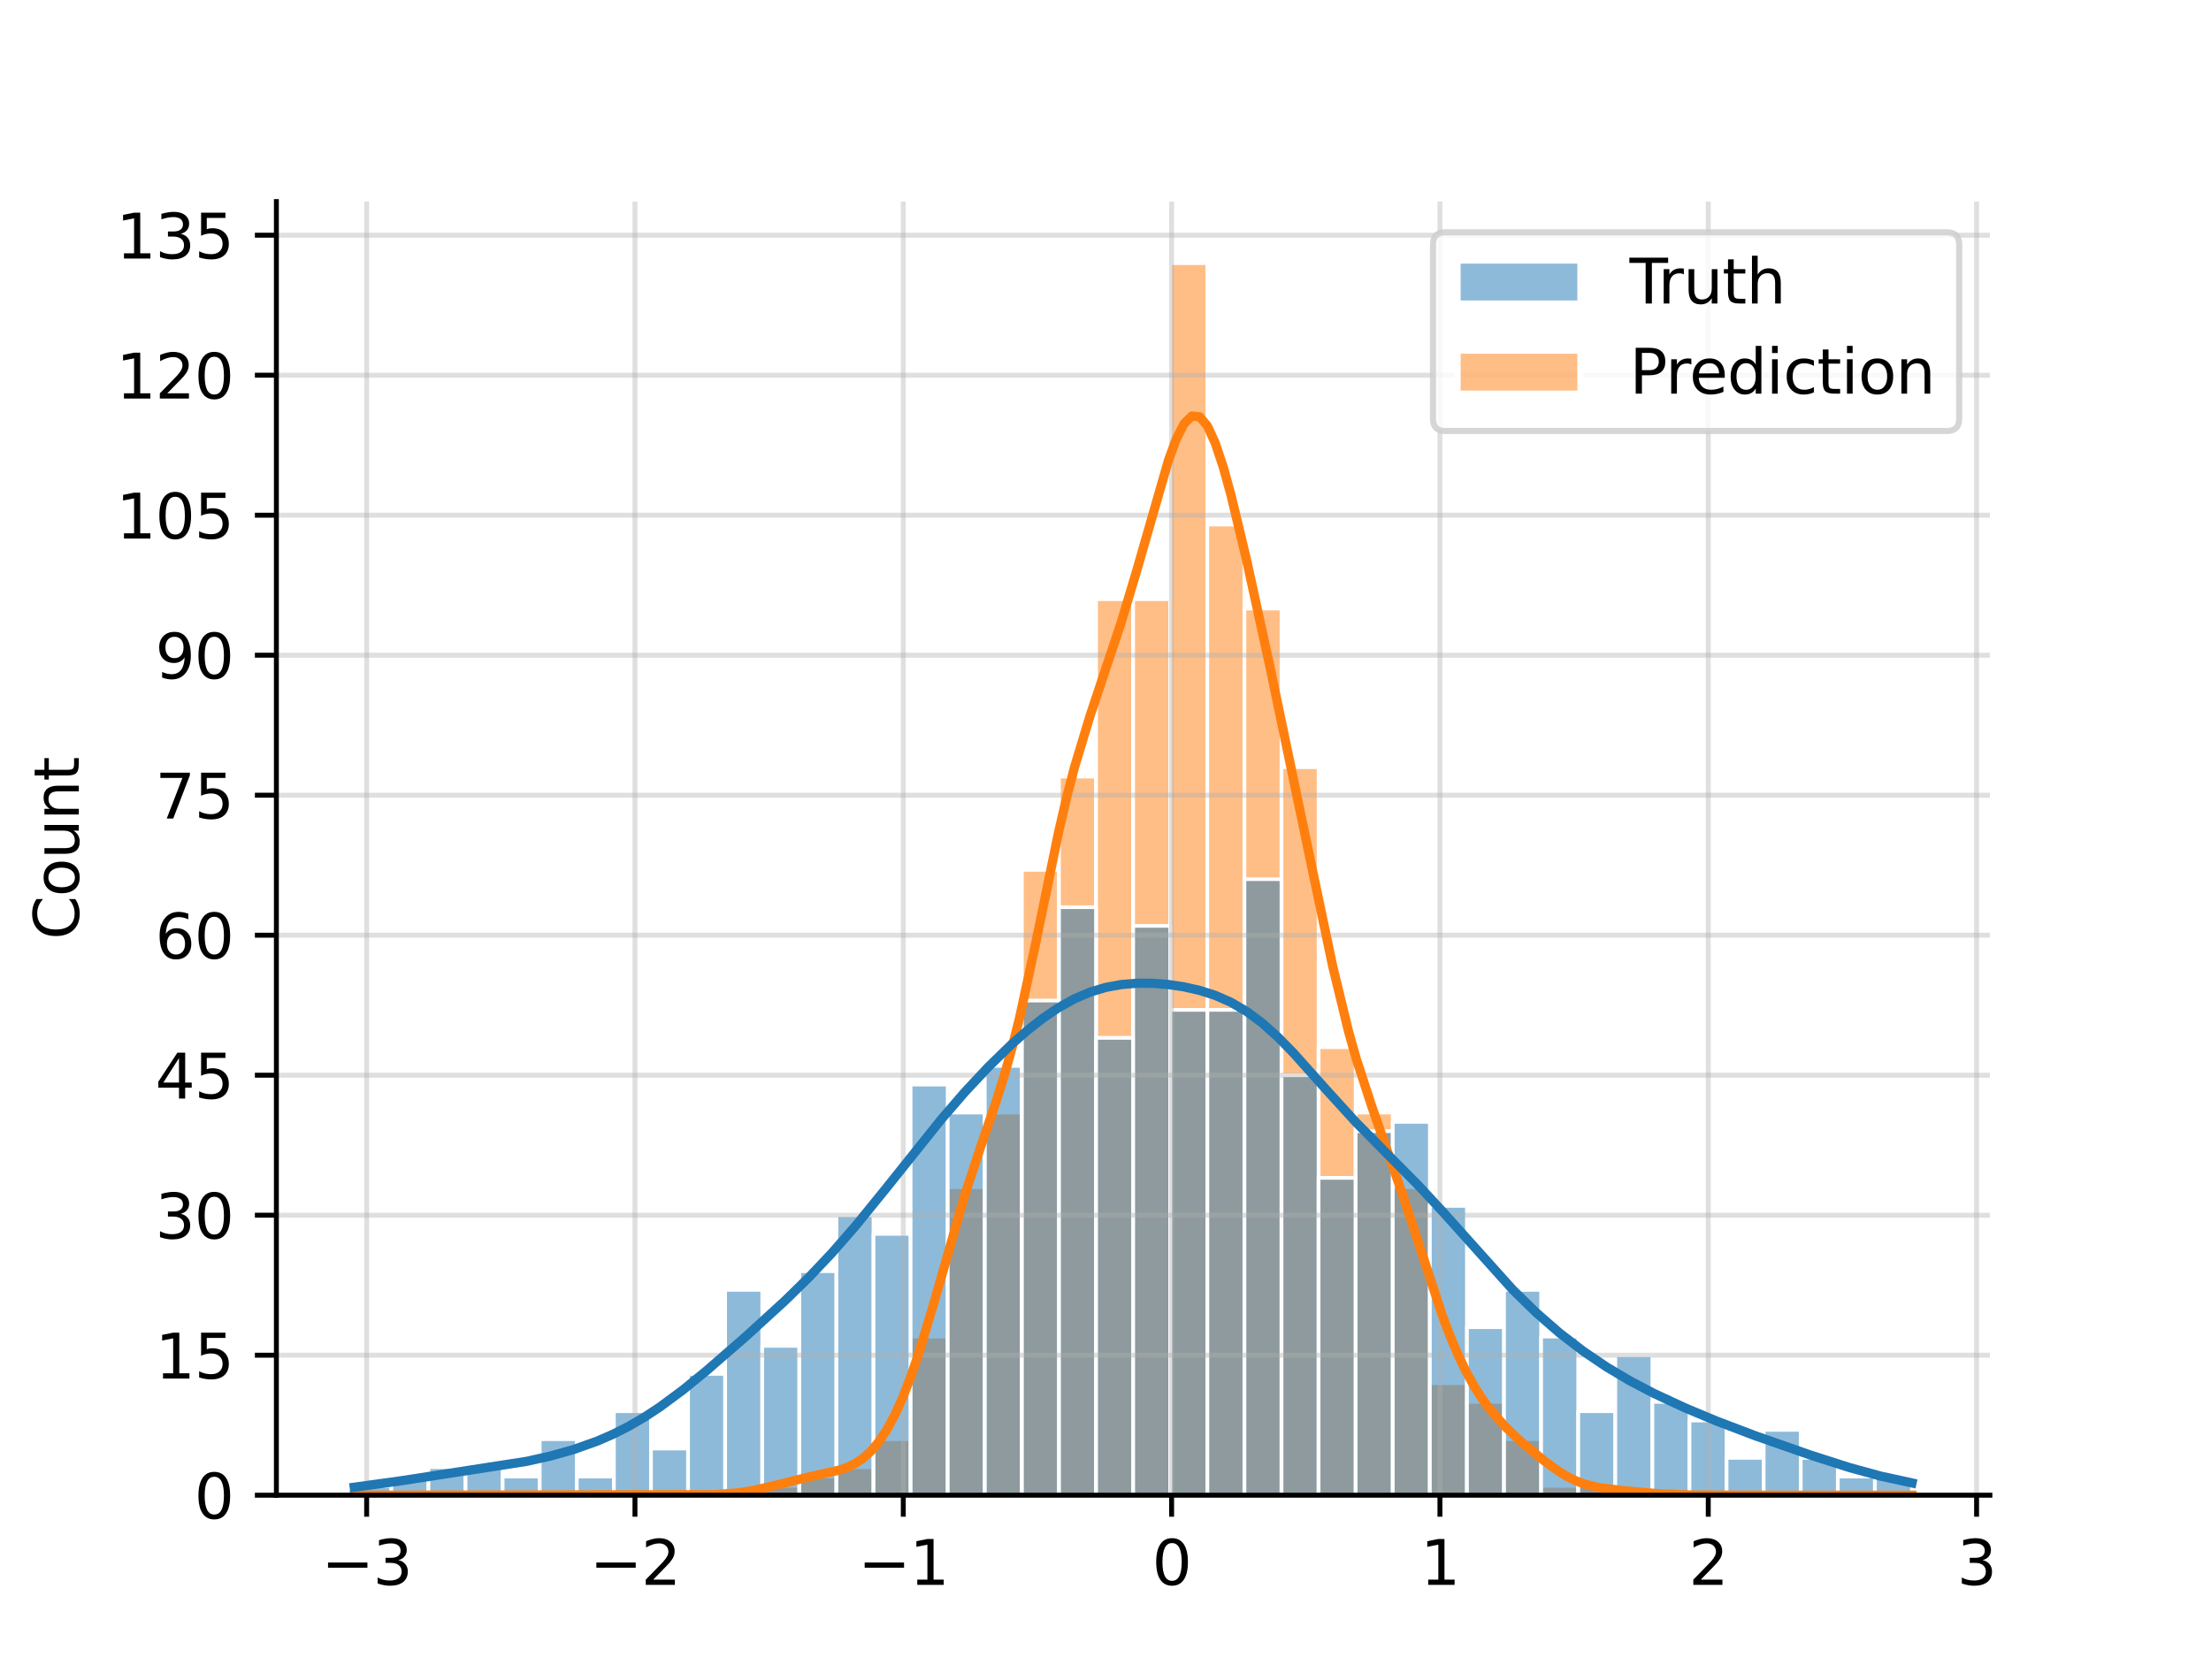 <?xml version="1.0" encoding="utf-8" standalone="no"?>
<!DOCTYPE svg PUBLIC "-//W3C//DTD SVG 1.1//EN"
  "http://www.w3.org/Graphics/SVG/1.1/DTD/svg11.dtd">
<svg height="273.6pt" version="1.1" viewBox="0 0 360 273.6" width="360pt" xmlns="http://www.w3.org/2000/svg" xmlns:xlink="http://www.w3.org/1999/xlink">
 <defs>
  <style type="text/css">*{stroke-linecap:butt;stroke-linejoin:round;}</style>
 </defs>
 <g id="figure_1">
  <g id="patch_1">
   <path d="M 0 273.6 
L 360 273.6 
L 360 0 
L 0 0 
z
" style="fill:#ffffff;"/>
  </g>
  <g id="axes_1">
   <g id="patch_2">
    <path d="M 45 243.504 
L 324 243.504 
L 324 32.832 
L 45 32.832 
z
" style="fill:#ffffff;"/>
   </g>
   <g id="patch_3">
    <path clip-path="url(#pd567240b43)" d="M 57.682 243.504 
L 63.721 243.504 
L 63.721 243.504 
L 57.682 243.504 
z
" style="fill:#ff7f0e;fill-opacity:0.5;stroke:#ffffff;stroke-linejoin:miter;stroke-width:0.604;"/>
   </g>
   <g id="patch_4">
    <path clip-path="url(#pd567240b43)" d="M 63.721 243.504 
L 69.76 243.504 
L 69.76 243.504 
L 63.721 243.504 
z
" style="fill:#ff7f0e;fill-opacity:0.5;stroke:#ffffff;stroke-linejoin:miter;stroke-width:0.604;"/>
   </g>
   <g id="patch_5">
    <path clip-path="url(#pd567240b43)" d="M 69.76 243.504 
L 75.799 243.504 
L 75.799 243.504 
L 69.76 243.504 
z
" style="fill:#ff7f0e;fill-opacity:0.5;stroke:#ffffff;stroke-linejoin:miter;stroke-width:0.604;"/>
   </g>
   <g id="patch_6">
    <path clip-path="url(#pd567240b43)" d="M 75.799 243.504 
L 81.838 243.504 
L 81.838 243.504 
L 75.799 243.504 
z
" style="fill:#ff7f0e;fill-opacity:0.5;stroke:#ffffff;stroke-linejoin:miter;stroke-width:0.604;"/>
   </g>
   <g id="patch_7">
    <path clip-path="url(#pd567240b43)" d="M 81.838 243.504 
L 87.877 243.504 
L 87.877 243.504 
L 81.838 243.504 
z
" style="fill:#ff7f0e;fill-opacity:0.5;stroke:#ffffff;stroke-linejoin:miter;stroke-width:0.604;"/>
   </g>
   <g id="patch_8">
    <path clip-path="url(#pd567240b43)" d="M 87.877 243.504 
L 93.916 243.504 
L 93.916 243.504 
L 87.877 243.504 
z
" style="fill:#ff7f0e;fill-opacity:0.5;stroke:#ffffff;stroke-linejoin:miter;stroke-width:0.604;"/>
   </g>
   <g id="patch_9">
    <path clip-path="url(#pd567240b43)" d="M 93.916 243.504 
L 99.955 243.504 
L 99.955 243.504 
L 93.916 243.504 
z
" style="fill:#ff7f0e;fill-opacity:0.5;stroke:#ffffff;stroke-linejoin:miter;stroke-width:0.604;"/>
   </g>
   <g id="patch_10">
    <path clip-path="url(#pd567240b43)" d="M 99.955 243.504 
L 105.994 243.504 
L 105.994 243.504 
L 99.955 243.504 
z
" style="fill:#ff7f0e;fill-opacity:0.5;stroke:#ffffff;stroke-linejoin:miter;stroke-width:0.604;"/>
   </g>
   <g id="patch_11">
    <path clip-path="url(#pd567240b43)" d="M 105.994 243.504 
L 112.032 243.504 
L 112.032 243.504 
L 105.994 243.504 
z
" style="fill:#ff7f0e;fill-opacity:0.5;stroke:#ffffff;stroke-linejoin:miter;stroke-width:0.604;"/>
   </g>
   <g id="patch_12">
    <path clip-path="url(#pd567240b43)" d="M 112.032 243.504 
L 118.071 243.504 
L 118.071 243.504 
L 112.032 243.504 
z
" style="fill:#ff7f0e;fill-opacity:0.5;stroke:#ffffff;stroke-linejoin:miter;stroke-width:0.604;"/>
   </g>
   <g id="patch_13">
    <path clip-path="url(#pd567240b43)" d="M 118.071 243.504 
L 124.11 243.504 
L 124.11 243.504 
L 118.071 243.504 
z
" style="fill:#ff7f0e;fill-opacity:0.5;stroke:#ffffff;stroke-linejoin:miter;stroke-width:0.604;"/>
   </g>
   <g id="patch_14">
    <path clip-path="url(#pd567240b43)" d="M 124.11 243.504 
L 130.149 243.504 
L 130.149 241.984 
L 124.11 241.984 
z
" style="fill:#ff7f0e;fill-opacity:0.5;stroke:#ffffff;stroke-linejoin:miter;stroke-width:0.604;"/>
   </g>
   <g id="patch_15">
    <path clip-path="url(#pd567240b43)" d="M 130.149 243.504 
L 136.188 243.504 
L 136.188 240.464 
L 130.149 240.464 
z
" style="fill:#ff7f0e;fill-opacity:0.5;stroke:#ffffff;stroke-linejoin:miter;stroke-width:0.604;"/>
   </g>
   <g id="patch_16">
    <path clip-path="url(#pd567240b43)" d="M 136.188 243.504 
L 142.227 243.504 
L 142.227 238.944 
L 136.188 238.944 
z
" style="fill:#ff7f0e;fill-opacity:0.5;stroke:#ffffff;stroke-linejoin:miter;stroke-width:0.604;"/>
   </g>
   <g id="patch_17">
    <path clip-path="url(#pd567240b43)" d="M 142.227 243.504 
L 148.266 243.504 
L 148.266 234.384 
L 142.227 234.384 
z
" style="fill:#ff7f0e;fill-opacity:0.5;stroke:#ffffff;stroke-linejoin:miter;stroke-width:0.604;"/>
   </g>
   <g id="patch_18">
    <path clip-path="url(#pd567240b43)" d="M 148.266 243.504 
L 154.305 243.504 
L 154.305 217.664 
L 148.266 217.664 
z
" style="fill:#ff7f0e;fill-opacity:0.5;stroke:#ffffff;stroke-linejoin:miter;stroke-width:0.604;"/>
   </g>
   <g id="patch_19">
    <path clip-path="url(#pd567240b43)" d="M 154.305 243.504 
L 160.344 243.504 
L 160.344 193.344 
L 154.305 193.344 
z
" style="fill:#ff7f0e;fill-opacity:0.5;stroke:#ffffff;stroke-linejoin:miter;stroke-width:0.604;"/>
   </g>
   <g id="patch_20">
    <path clip-path="url(#pd567240b43)" d="M 160.344 243.504 
L 166.383 243.504 
L 166.383 181.184 
L 160.344 181.184 
z
" style="fill:#ff7f0e;fill-opacity:0.5;stroke:#ffffff;stroke-linejoin:miter;stroke-width:0.604;"/>
   </g>
   <g id="patch_21">
    <path clip-path="url(#pd567240b43)" d="M 166.383 243.504 
L 172.422 243.504 
L 172.422 141.664 
L 166.383 141.664 
z
" style="fill:#ff7f0e;fill-opacity:0.5;stroke:#ffffff;stroke-linejoin:miter;stroke-width:0.604;"/>
   </g>
   <g id="patch_22">
    <path clip-path="url(#pd567240b43)" d="M 172.422 243.504 
L 178.461 243.504 
L 178.461 126.464 
L 172.422 126.464 
z
" style="fill:#ff7f0e;fill-opacity:0.5;stroke:#ffffff;stroke-linejoin:miter;stroke-width:0.604;"/>
   </g>
   <g id="patch_23">
    <path clip-path="url(#pd567240b43)" d="M 178.461 243.504 
L 184.5 243.504 
L 184.5 97.584 
L 178.461 97.584 
z
" style="fill:#ff7f0e;fill-opacity:0.5;stroke:#ffffff;stroke-linejoin:miter;stroke-width:0.604;"/>
   </g>
   <g id="patch_24">
    <path clip-path="url(#pd567240b43)" d="M 184.5 243.504 
L 190.539 243.504 
L 190.539 97.584 
L 184.5 97.584 
z
" style="fill:#ff7f0e;fill-opacity:0.5;stroke:#ffffff;stroke-linejoin:miter;stroke-width:0.604;"/>
   </g>
   <g id="patch_25">
    <path clip-path="url(#pd567240b43)" d="M 190.539 243.504 
L 196.578 243.504 
L 196.578 42.864 
L 190.539 42.864 
z
" style="fill:#ff7f0e;fill-opacity:0.5;stroke:#ffffff;stroke-linejoin:miter;stroke-width:0.604;"/>
   </g>
   <g id="patch_26">
    <path clip-path="url(#pd567240b43)" d="M 196.578 243.504 
L 202.617 243.504 
L 202.617 85.424 
L 196.578 85.424 
z
" style="fill:#ff7f0e;fill-opacity:0.5;stroke:#ffffff;stroke-linejoin:miter;stroke-width:0.604;"/>
   </g>
   <g id="patch_27">
    <path clip-path="url(#pd567240b43)" d="M 202.617 243.504 
L 208.656 243.504 
L 208.656 99.104 
L 202.617 99.104 
z
" style="fill:#ff7f0e;fill-opacity:0.5;stroke:#ffffff;stroke-linejoin:miter;stroke-width:0.604;"/>
   </g>
   <g id="patch_28">
    <path clip-path="url(#pd567240b43)" d="M 208.656 243.504 
L 214.695 243.504 
L 214.695 124.944 
L 208.656 124.944 
z
" style="fill:#ff7f0e;fill-opacity:0.5;stroke:#ffffff;stroke-linejoin:miter;stroke-width:0.604;"/>
   </g>
   <g id="patch_29">
    <path clip-path="url(#pd567240b43)" d="M 214.695 243.504 
L 220.734 243.504 
L 220.734 170.544 
L 214.695 170.544 
z
" style="fill:#ff7f0e;fill-opacity:0.5;stroke:#ffffff;stroke-linejoin:miter;stroke-width:0.604;"/>
   </g>
   <g id="patch_30">
    <path clip-path="url(#pd567240b43)" d="M 220.734 243.504 
L 226.773 243.504 
L 226.773 181.184 
L 220.734 181.184 
z
" style="fill:#ff7f0e;fill-opacity:0.5;stroke:#ffffff;stroke-linejoin:miter;stroke-width:0.604;"/>
   </g>
   <g id="patch_31">
    <path clip-path="url(#pd567240b43)" d="M 226.773 243.504 
L 232.812 243.504 
L 232.812 193.344 
L 226.773 193.344 
z
" style="fill:#ff7f0e;fill-opacity:0.5;stroke:#ffffff;stroke-linejoin:miter;stroke-width:0.604;"/>
   </g>
   <g id="patch_32">
    <path clip-path="url(#pd567240b43)" d="M 232.812 243.504 
L 238.851 243.504 
L 238.851 225.264 
L 232.812 225.264 
z
" style="fill:#ff7f0e;fill-opacity:0.5;stroke:#ffffff;stroke-linejoin:miter;stroke-width:0.604;"/>
   </g>
   <g id="patch_33">
    <path clip-path="url(#pd567240b43)" d="M 238.851 243.504 
L 244.89 243.504 
L 244.89 228.304 
L 238.851 228.304 
z
" style="fill:#ff7f0e;fill-opacity:0.5;stroke:#ffffff;stroke-linejoin:miter;stroke-width:0.604;"/>
   </g>
   <g id="patch_34">
    <path clip-path="url(#pd567240b43)" d="M 244.89 243.504 
L 250.929 243.504 
L 250.929 234.384 
L 244.89 234.384 
z
" style="fill:#ff7f0e;fill-opacity:0.5;stroke:#ffffff;stroke-linejoin:miter;stroke-width:0.604;"/>
   </g>
   <g id="patch_35">
    <path clip-path="url(#pd567240b43)" d="M 250.929 243.504 
L 256.968 243.504 
L 256.968 241.984 
L 250.929 241.984 
z
" style="fill:#ff7f0e;fill-opacity:0.5;stroke:#ffffff;stroke-linejoin:miter;stroke-width:0.604;"/>
   </g>
   <g id="patch_36">
    <path clip-path="url(#pd567240b43)" d="M 256.968 243.504 
L 263.006 243.504 
L 263.006 241.984 
L 256.968 241.984 
z
" style="fill:#ff7f0e;fill-opacity:0.5;stroke:#ffffff;stroke-linejoin:miter;stroke-width:0.604;"/>
   </g>
   <g id="patch_37">
    <path clip-path="url(#pd567240b43)" d="M 263.006 243.504 
L 269.045 243.504 
L 269.045 243.504 
L 263.006 243.504 
z
" style="fill:#ff7f0e;fill-opacity:0.5;stroke:#ffffff;stroke-linejoin:miter;stroke-width:0.604;"/>
   </g>
   <g id="patch_38">
    <path clip-path="url(#pd567240b43)" d="M 269.045 243.504 
L 275.084 243.504 
L 275.084 243.504 
L 269.045 243.504 
z
" style="fill:#ff7f0e;fill-opacity:0.5;stroke:#ffffff;stroke-linejoin:miter;stroke-width:0.604;"/>
   </g>
   <g id="patch_39">
    <path clip-path="url(#pd567240b43)" d="M 275.084 243.504 
L 281.123 243.504 
L 281.123 243.504 
L 275.084 243.504 
z
" style="fill:#ff7f0e;fill-opacity:0.5;stroke:#ffffff;stroke-linejoin:miter;stroke-width:0.604;"/>
   </g>
   <g id="patch_40">
    <path clip-path="url(#pd567240b43)" d="M 281.123 243.504 
L 287.162 243.504 
L 287.162 243.504 
L 281.123 243.504 
z
" style="fill:#ff7f0e;fill-opacity:0.5;stroke:#ffffff;stroke-linejoin:miter;stroke-width:0.604;"/>
   </g>
   <g id="patch_41">
    <path clip-path="url(#pd567240b43)" d="M 287.162 243.504 
L 293.201 243.504 
L 293.201 243.504 
L 287.162 243.504 
z
" style="fill:#ff7f0e;fill-opacity:0.5;stroke:#ffffff;stroke-linejoin:miter;stroke-width:0.604;"/>
   </g>
   <g id="patch_42">
    <path clip-path="url(#pd567240b43)" d="M 293.201 243.504 
L 299.24 243.504 
L 299.24 243.504 
L 293.201 243.504 
z
" style="fill:#ff7f0e;fill-opacity:0.5;stroke:#ffffff;stroke-linejoin:miter;stroke-width:0.604;"/>
   </g>
   <g id="patch_43">
    <path clip-path="url(#pd567240b43)" d="M 299.24 243.504 
L 305.279 243.504 
L 305.279 243.504 
L 299.24 243.504 
z
" style="fill:#ff7f0e;fill-opacity:0.5;stroke:#ffffff;stroke-linejoin:miter;stroke-width:0.604;"/>
   </g>
   <g id="patch_44">
    <path clip-path="url(#pd567240b43)" d="M 305.279 243.504 
L 311.318 243.504 
L 311.318 243.504 
L 305.279 243.504 
z
" style="fill:#ff7f0e;fill-opacity:0.5;stroke:#ffffff;stroke-linejoin:miter;stroke-width:0.604;"/>
   </g>
   <g id="patch_45">
    <path clip-path="url(#pd567240b43)" d="M 57.682 243.504 
L 63.721 243.504 
L 63.721 241.984 
L 57.682 241.984 
z
" style="fill:#1f77b4;fill-opacity:0.5;stroke:#ffffff;stroke-linejoin:miter;stroke-width:0.604;"/>
   </g>
   <g id="patch_46">
    <path clip-path="url(#pd567240b43)" d="M 63.721 243.504 
L 69.76 243.504 
L 69.76 240.464 
L 63.721 240.464 
z
" style="fill:#1f77b4;fill-opacity:0.5;stroke:#ffffff;stroke-linejoin:miter;stroke-width:0.604;"/>
   </g>
   <g id="patch_47">
    <path clip-path="url(#pd567240b43)" d="M 69.76 243.504 
L 75.799 243.504 
L 75.799 238.944 
L 69.76 238.944 
z
" style="fill:#1f77b4;fill-opacity:0.5;stroke:#ffffff;stroke-linejoin:miter;stroke-width:0.604;"/>
   </g>
   <g id="patch_48">
    <path clip-path="url(#pd567240b43)" d="M 75.799 243.504 
L 81.838 243.504 
L 81.838 238.944 
L 75.799 238.944 
z
" style="fill:#1f77b4;fill-opacity:0.5;stroke:#ffffff;stroke-linejoin:miter;stroke-width:0.604;"/>
   </g>
   <g id="patch_49">
    <path clip-path="url(#pd567240b43)" d="M 81.838 243.504 
L 87.877 243.504 
L 87.877 240.464 
L 81.838 240.464 
z
" style="fill:#1f77b4;fill-opacity:0.5;stroke:#ffffff;stroke-linejoin:miter;stroke-width:0.604;"/>
   </g>
   <g id="patch_50">
    <path clip-path="url(#pd567240b43)" d="M 87.877 243.504 
L 93.916 243.504 
L 93.916 234.384 
L 87.877 234.384 
z
" style="fill:#1f77b4;fill-opacity:0.5;stroke:#ffffff;stroke-linejoin:miter;stroke-width:0.604;"/>
   </g>
   <g id="patch_51">
    <path clip-path="url(#pd567240b43)" d="M 93.916 243.504 
L 99.955 243.504 
L 99.955 240.464 
L 93.916 240.464 
z
" style="fill:#1f77b4;fill-opacity:0.5;stroke:#ffffff;stroke-linejoin:miter;stroke-width:0.604;"/>
   </g>
   <g id="patch_52">
    <path clip-path="url(#pd567240b43)" d="M 99.955 243.504 
L 105.994 243.504 
L 105.994 229.824 
L 99.955 229.824 
z
" style="fill:#1f77b4;fill-opacity:0.5;stroke:#ffffff;stroke-linejoin:miter;stroke-width:0.604;"/>
   </g>
   <g id="patch_53">
    <path clip-path="url(#pd567240b43)" d="M 105.994 243.504 
L 112.032 243.504 
L 112.032 235.904 
L 105.994 235.904 
z
" style="fill:#1f77b4;fill-opacity:0.5;stroke:#ffffff;stroke-linejoin:miter;stroke-width:0.604;"/>
   </g>
   <g id="patch_54">
    <path clip-path="url(#pd567240b43)" d="M 112.032 243.504 
L 118.071 243.504 
L 118.071 223.744 
L 112.032 223.744 
z
" style="fill:#1f77b4;fill-opacity:0.5;stroke:#ffffff;stroke-linejoin:miter;stroke-width:0.604;"/>
   </g>
   <g id="patch_55">
    <path clip-path="url(#pd567240b43)" d="M 118.071 243.504 
L 124.11 243.504 
L 124.11 210.064 
L 118.071 210.064 
z
" style="fill:#1f77b4;fill-opacity:0.5;stroke:#ffffff;stroke-linejoin:miter;stroke-width:0.604;"/>
   </g>
   <g id="patch_56">
    <path clip-path="url(#pd567240b43)" d="M 124.11 243.504 
L 130.149 243.504 
L 130.149 219.184 
L 124.11 219.184 
z
" style="fill:#1f77b4;fill-opacity:0.5;stroke:#ffffff;stroke-linejoin:miter;stroke-width:0.604;"/>
   </g>
   <g id="patch_57">
    <path clip-path="url(#pd567240b43)" d="M 130.149 243.504 
L 136.188 243.504 
L 136.188 207.024 
L 130.149 207.024 
z
" style="fill:#1f77b4;fill-opacity:0.5;stroke:#ffffff;stroke-linejoin:miter;stroke-width:0.604;"/>
   </g>
   <g id="patch_58">
    <path clip-path="url(#pd567240b43)" d="M 136.188 243.504 
L 142.227 243.504 
L 142.227 197.904 
L 136.188 197.904 
z
" style="fill:#1f77b4;fill-opacity:0.5;stroke:#ffffff;stroke-linejoin:miter;stroke-width:0.604;"/>
   </g>
   <g id="patch_59">
    <path clip-path="url(#pd567240b43)" d="M 142.227 243.504 
L 148.266 243.504 
L 148.266 200.944 
L 142.227 200.944 
z
" style="fill:#1f77b4;fill-opacity:0.5;stroke:#ffffff;stroke-linejoin:miter;stroke-width:0.604;"/>
   </g>
   <g id="patch_60">
    <path clip-path="url(#pd567240b43)" d="M 148.266 243.504 
L 154.305 243.504 
L 154.305 176.624 
L 148.266 176.624 
z
" style="fill:#1f77b4;fill-opacity:0.5;stroke:#ffffff;stroke-linejoin:miter;stroke-width:0.604;"/>
   </g>
   <g id="patch_61">
    <path clip-path="url(#pd567240b43)" d="M 154.305 243.504 
L 160.344 243.504 
L 160.344 181.184 
L 154.305 181.184 
z
" style="fill:#1f77b4;fill-opacity:0.5;stroke:#ffffff;stroke-linejoin:miter;stroke-width:0.604;"/>
   </g>
   <g id="patch_62">
    <path clip-path="url(#pd567240b43)" d="M 160.344 243.504 
L 166.383 243.504 
L 166.383 173.584 
L 160.344 173.584 
z
" style="fill:#1f77b4;fill-opacity:0.5;stroke:#ffffff;stroke-linejoin:miter;stroke-width:0.604;"/>
   </g>
   <g id="patch_63">
    <path clip-path="url(#pd567240b43)" d="M 166.383 243.504 
L 172.422 243.504 
L 172.422 162.944 
L 166.383 162.944 
z
" style="fill:#1f77b4;fill-opacity:0.5;stroke:#ffffff;stroke-linejoin:miter;stroke-width:0.604;"/>
   </g>
   <g id="patch_64">
    <path clip-path="url(#pd567240b43)" d="M 172.422 243.504 
L 178.461 243.504 
L 178.461 147.744 
L 172.422 147.744 
z
" style="fill:#1f77b4;fill-opacity:0.5;stroke:#ffffff;stroke-linejoin:miter;stroke-width:0.604;"/>
   </g>
   <g id="patch_65">
    <path clip-path="url(#pd567240b43)" d="M 178.461 243.504 
L 184.5 243.504 
L 184.5 169.024 
L 178.461 169.024 
z
" style="fill:#1f77b4;fill-opacity:0.5;stroke:#ffffff;stroke-linejoin:miter;stroke-width:0.604;"/>
   </g>
   <g id="patch_66">
    <path clip-path="url(#pd567240b43)" d="M 184.5 243.504 
L 190.539 243.504 
L 190.539 150.784 
L 184.5 150.784 
z
" style="fill:#1f77b4;fill-opacity:0.5;stroke:#ffffff;stroke-linejoin:miter;stroke-width:0.604;"/>
   </g>
   <g id="patch_67">
    <path clip-path="url(#pd567240b43)" d="M 190.539 243.504 
L 196.578 243.504 
L 196.578 164.464 
L 190.539 164.464 
z
" style="fill:#1f77b4;fill-opacity:0.5;stroke:#ffffff;stroke-linejoin:miter;stroke-width:0.604;"/>
   </g>
   <g id="patch_68">
    <path clip-path="url(#pd567240b43)" d="M 196.578 243.504 
L 202.617 243.504 
L 202.617 164.464 
L 196.578 164.464 
z
" style="fill:#1f77b4;fill-opacity:0.5;stroke:#ffffff;stroke-linejoin:miter;stroke-width:0.604;"/>
   </g>
   <g id="patch_69">
    <path clip-path="url(#pd567240b43)" d="M 202.617 243.504 
L 208.656 243.504 
L 208.656 143.184 
L 202.617 143.184 
z
" style="fill:#1f77b4;fill-opacity:0.5;stroke:#ffffff;stroke-linejoin:miter;stroke-width:0.604;"/>
   </g>
   <g id="patch_70">
    <path clip-path="url(#pd567240b43)" d="M 208.656 243.504 
L 214.695 243.504 
L 214.695 175.104 
L 208.656 175.104 
z
" style="fill:#1f77b4;fill-opacity:0.5;stroke:#ffffff;stroke-linejoin:miter;stroke-width:0.604;"/>
   </g>
   <g id="patch_71">
    <path clip-path="url(#pd567240b43)" d="M 214.695 243.504 
L 220.734 243.504 
L 220.734 191.824 
L 214.695 191.824 
z
" style="fill:#1f77b4;fill-opacity:0.5;stroke:#ffffff;stroke-linejoin:miter;stroke-width:0.604;"/>
   </g>
   <g id="patch_72">
    <path clip-path="url(#pd567240b43)" d="M 220.734 243.504 
L 226.773 243.504 
L 226.773 184.224 
L 220.734 184.224 
z
" style="fill:#1f77b4;fill-opacity:0.5;stroke:#ffffff;stroke-linejoin:miter;stroke-width:0.604;"/>
   </g>
   <g id="patch_73">
    <path clip-path="url(#pd567240b43)" d="M 226.773 243.504 
L 232.812 243.504 
L 232.812 182.704 
L 226.773 182.704 
z
" style="fill:#1f77b4;fill-opacity:0.5;stroke:#ffffff;stroke-linejoin:miter;stroke-width:0.604;"/>
   </g>
   <g id="patch_74">
    <path clip-path="url(#pd567240b43)" d="M 232.812 243.504 
L 238.851 243.504 
L 238.851 196.384 
L 232.812 196.384 
z
" style="fill:#1f77b4;fill-opacity:0.5;stroke:#ffffff;stroke-linejoin:miter;stroke-width:0.604;"/>
   </g>
   <g id="patch_75">
    <path clip-path="url(#pd567240b43)" d="M 238.851 243.504 
L 244.89 243.504 
L 244.89 216.144 
L 238.851 216.144 
z
" style="fill:#1f77b4;fill-opacity:0.5;stroke:#ffffff;stroke-linejoin:miter;stroke-width:0.604;"/>
   </g>
   <g id="patch_76">
    <path clip-path="url(#pd567240b43)" d="M 244.89 243.504 
L 250.929 243.504 
L 250.929 210.064 
L 244.89 210.064 
z
" style="fill:#1f77b4;fill-opacity:0.5;stroke:#ffffff;stroke-linejoin:miter;stroke-width:0.604;"/>
   </g>
   <g id="patch_77">
    <path clip-path="url(#pd567240b43)" d="M 250.929 243.504 
L 256.968 243.504 
L 256.968 217.664 
L 250.929 217.664 
z
" style="fill:#1f77b4;fill-opacity:0.5;stroke:#ffffff;stroke-linejoin:miter;stroke-width:0.604;"/>
   </g>
   <g id="patch_78">
    <path clip-path="url(#pd567240b43)" d="M 256.968 243.504 
L 263.006 243.504 
L 263.006 229.824 
L 256.968 229.824 
z
" style="fill:#1f77b4;fill-opacity:0.5;stroke:#ffffff;stroke-linejoin:miter;stroke-width:0.604;"/>
   </g>
   <g id="patch_79">
    <path clip-path="url(#pd567240b43)" d="M 263.006 243.504 
L 269.045 243.504 
L 269.045 220.704 
L 263.006 220.704 
z
" style="fill:#1f77b4;fill-opacity:0.5;stroke:#ffffff;stroke-linejoin:miter;stroke-width:0.604;"/>
   </g>
   <g id="patch_80">
    <path clip-path="url(#pd567240b43)" d="M 269.045 243.504 
L 275.084 243.504 
L 275.084 228.304 
L 269.045 228.304 
z
" style="fill:#1f77b4;fill-opacity:0.5;stroke:#ffffff;stroke-linejoin:miter;stroke-width:0.604;"/>
   </g>
   <g id="patch_81">
    <path clip-path="url(#pd567240b43)" d="M 275.084 243.504 
L 281.123 243.504 
L 281.123 231.344 
L 275.084 231.344 
z
" style="fill:#1f77b4;fill-opacity:0.5;stroke:#ffffff;stroke-linejoin:miter;stroke-width:0.604;"/>
   </g>
   <g id="patch_82">
    <path clip-path="url(#pd567240b43)" d="M 281.123 243.504 
L 287.162 243.504 
L 287.162 237.424 
L 281.123 237.424 
z
" style="fill:#1f77b4;fill-opacity:0.5;stroke:#ffffff;stroke-linejoin:miter;stroke-width:0.604;"/>
   </g>
   <g id="patch_83">
    <path clip-path="url(#pd567240b43)" d="M 287.162 243.504 
L 293.201 243.504 
L 293.201 232.864 
L 287.162 232.864 
z
" style="fill:#1f77b4;fill-opacity:0.5;stroke:#ffffff;stroke-linejoin:miter;stroke-width:0.604;"/>
   </g>
   <g id="patch_84">
    <path clip-path="url(#pd567240b43)" d="M 293.201 243.504 
L 299.24 243.504 
L 299.24 237.424 
L 293.201 237.424 
z
" style="fill:#1f77b4;fill-opacity:0.5;stroke:#ffffff;stroke-linejoin:miter;stroke-width:0.604;"/>
   </g>
   <g id="patch_85">
    <path clip-path="url(#pd567240b43)" d="M 299.24 243.504 
L 305.279 243.504 
L 305.279 240.464 
L 299.24 240.464 
z
" style="fill:#1f77b4;fill-opacity:0.5;stroke:#ffffff;stroke-linejoin:miter;stroke-width:0.604;"/>
   </g>
   <g id="patch_86">
    <path clip-path="url(#pd567240b43)" d="M 305.279 243.504 
L 311.318 243.504 
L 311.318 240.464 
L 305.279 240.464 
z
" style="fill:#1f77b4;fill-opacity:0.5;stroke:#ffffff;stroke-linejoin:miter;stroke-width:0.604;"/>
   </g>
   <g id="matplotlib.axis_1">
    <g id="xtick_1">
     <g id="line2d_1">
      <path clip-path="url(#pd567240b43)" d="M 59.698 243.504 
L 59.698 32.832 
" style="fill:none;stroke:#b0b0b0;stroke-linecap:square;stroke-opacity:0.4;stroke-width:0.8;"/>
     </g>
     <g id="line2d_2">
      <defs>
       <path d="M 0 0 
L 0 3.5 
" id="m4936642d4f" style="stroke:#000000;stroke-width:0.8;"/>
      </defs>
      <g>
       <use style="stroke:#000000;stroke-width:0.8;" x="59.698" xlink:href="#m4936642d4f" y="243.504"/>
      </g>
     </g>
     <g id="text_1">
      <!-- −3 -->
      <g transform="translate(52.327 258.102)scale(0.1 -0.1)">
       <defs>
        <path d="M 678 2272 
L 4684 2272 
L 4684 1741 
L 678 1741 
L 678 2272 
z
" id="DejaVuSans-2212" transform="scale(0.016)"/>
        <path d="M 2597 2516 
Q 3050 2419 3304 2112 
Q 3559 1806 3559 1356 
Q 3559 666 3084 287 
Q 2609 -91 1734 -91 
Q 1441 -91 1130 -33 
Q 819 25 488 141 
L 488 750 
Q 750 597 1062 519 
Q 1375 441 1716 441 
Q 2309 441 2620 675 
Q 2931 909 2931 1356 
Q 2931 1769 2642 2001 
Q 2353 2234 1838 2234 
L 1294 2234 
L 1294 2753 
L 1863 2753 
Q 2328 2753 2575 2939 
Q 2822 3125 2822 3475 
Q 2822 3834 2567 4026 
Q 2313 4219 1838 4219 
Q 1578 4219 1281 4162 
Q 984 4106 628 3988 
L 628 4550 
Q 988 4650 1302 4700 
Q 1616 4750 1894 4750 
Q 2613 4750 3031 4423 
Q 3450 4097 3450 3541 
Q 3450 3153 3228 2886 
Q 3006 2619 2597 2516 
z
" id="DejaVuSans-33" transform="scale(0.016)"/>
       </defs>
       <use xlink:href="#DejaVuSans-2212"/>
       <use x="83.789" xlink:href="#DejaVuSans-33"/>
      </g>
     </g>
    </g>
    <g id="xtick_2">
     <g id="line2d_3">
      <path clip-path="url(#pd567240b43)" d="M 103.387 243.504 
L 103.387 32.832 
" style="fill:none;stroke:#b0b0b0;stroke-linecap:square;stroke-opacity:0.4;stroke-width:0.8;"/>
     </g>
     <g id="line2d_4">
      <g>
       <use style="stroke:#000000;stroke-width:0.8;" x="103.387" xlink:href="#m4936642d4f" y="243.504"/>
      </g>
     </g>
     <g id="text_2">
      <!-- −2 -->
      <g transform="translate(96.016 258.102)scale(0.1 -0.1)">
       <defs>
        <path d="M 1228 531 
L 3431 531 
L 3431 0 
L 469 0 
L 469 531 
Q 828 903 1448 1529 
Q 2069 2156 2228 2338 
Q 2531 2678 2651 2914 
Q 2772 3150 2772 3378 
Q 2772 3750 2511 3984 
Q 2250 4219 1831 4219 
Q 1534 4219 1204 4116 
Q 875 4013 500 3803 
L 500 4441 
Q 881 4594 1212 4672 
Q 1544 4750 1819 4750 
Q 2544 4750 2975 4387 
Q 3406 4025 3406 3419 
Q 3406 3131 3298 2873 
Q 3191 2616 2906 2266 
Q 2828 2175 2409 1742 
Q 1991 1309 1228 531 
z
" id="DejaVuSans-32" transform="scale(0.016)"/>
       </defs>
       <use xlink:href="#DejaVuSans-2212"/>
       <use x="83.789" xlink:href="#DejaVuSans-32"/>
      </g>
     </g>
    </g>
    <g id="xtick_3">
     <g id="line2d_5">
      <path clip-path="url(#pd567240b43)" d="M 147.076 243.504 
L 147.076 32.832 
" style="fill:none;stroke:#b0b0b0;stroke-linecap:square;stroke-opacity:0.4;stroke-width:0.8;"/>
     </g>
     <g id="line2d_6">
      <g>
       <use style="stroke:#000000;stroke-width:0.8;" x="147.076" xlink:href="#m4936642d4f" y="243.504"/>
      </g>
     </g>
     <g id="text_3">
      <!-- −1 -->
      <g transform="translate(139.705 258.102)scale(0.1 -0.1)">
       <defs>
        <path d="M 794 531 
L 1825 531 
L 1825 4091 
L 703 3866 
L 703 4441 
L 1819 4666 
L 2450 4666 
L 2450 531 
L 3481 531 
L 3481 0 
L 794 0 
L 794 531 
z
" id="DejaVuSans-31" transform="scale(0.016)"/>
       </defs>
       <use xlink:href="#DejaVuSans-2212"/>
       <use x="83.789" xlink:href="#DejaVuSans-31"/>
      </g>
     </g>
    </g>
    <g id="xtick_4">
     <g id="line2d_7">
      <path clip-path="url(#pd567240b43)" d="M 190.765 243.504 
L 190.765 32.832 
" style="fill:none;stroke:#b0b0b0;stroke-linecap:square;stroke-opacity:0.4;stroke-width:0.8;"/>
     </g>
     <g id="line2d_8">
      <g>
       <use style="stroke:#000000;stroke-width:0.8;" x="190.765" xlink:href="#m4936642d4f" y="243.504"/>
      </g>
     </g>
     <g id="text_4">
      <!-- 0 -->
      <g transform="translate(187.583 258.102)scale(0.1 -0.1)">
       <defs>
        <path d="M 2034 4250 
Q 1547 4250 1301 3770 
Q 1056 3291 1056 2328 
Q 1056 1369 1301 889 
Q 1547 409 2034 409 
Q 2525 409 2770 889 
Q 3016 1369 3016 2328 
Q 3016 3291 2770 3770 
Q 2525 4250 2034 4250 
z
M 2034 4750 
Q 2819 4750 3233 4129 
Q 3647 3509 3647 2328 
Q 3647 1150 3233 529 
Q 2819 -91 2034 -91 
Q 1250 -91 836 529 
Q 422 1150 422 2328 
Q 422 3509 836 4129 
Q 1250 4750 2034 4750 
z
" id="DejaVuSans-30" transform="scale(0.016)"/>
       </defs>
       <use xlink:href="#DejaVuSans-30"/>
      </g>
     </g>
    </g>
    <g id="xtick_5">
     <g id="line2d_9">
      <path clip-path="url(#pd567240b43)" d="M 234.454 243.504 
L 234.454 32.832 
" style="fill:none;stroke:#b0b0b0;stroke-linecap:square;stroke-opacity:0.4;stroke-width:0.8;"/>
     </g>
     <g id="line2d_10">
      <g>
       <use style="stroke:#000000;stroke-width:0.8;" x="234.454" xlink:href="#m4936642d4f" y="243.504"/>
      </g>
     </g>
     <g id="text_5">
      <!-- 1 -->
      <g transform="translate(231.272 258.102)scale(0.1 -0.1)">
       <use xlink:href="#DejaVuSans-31"/>
      </g>
     </g>
    </g>
    <g id="xtick_6">
     <g id="line2d_11">
      <path clip-path="url(#pd567240b43)" d="M 278.143 243.504 
L 278.143 32.832 
" style="fill:none;stroke:#b0b0b0;stroke-linecap:square;stroke-opacity:0.4;stroke-width:0.8;"/>
     </g>
     <g id="line2d_12">
      <g>
       <use style="stroke:#000000;stroke-width:0.8;" x="278.143" xlink:href="#m4936642d4f" y="243.504"/>
      </g>
     </g>
     <g id="text_6">
      <!-- 2 -->
      <g transform="translate(274.961 258.102)scale(0.1 -0.1)">
       <use xlink:href="#DejaVuSans-32"/>
      </g>
     </g>
    </g>
    <g id="xtick_7">
     <g id="line2d_13">
      <path clip-path="url(#pd567240b43)" d="M 321.832 243.504 
L 321.832 32.832 
" style="fill:none;stroke:#b0b0b0;stroke-linecap:square;stroke-opacity:0.4;stroke-width:0.8;"/>
     </g>
     <g id="line2d_14">
      <g>
       <use style="stroke:#000000;stroke-width:0.8;" x="321.832" xlink:href="#m4936642d4f" y="243.504"/>
      </g>
     </g>
     <g id="text_7">
      <!-- 3 -->
      <g transform="translate(318.65 258.102)scale(0.1 -0.1)">
       <use xlink:href="#DejaVuSans-33"/>
      </g>
     </g>
    </g>
   </g>
   <g id="matplotlib.axis_2">
    <g id="ytick_1">
     <g id="line2d_15">
      <path clip-path="url(#pd567240b43)" d="M 45 243.504 
L 324 243.504 
" style="fill:none;stroke:#b0b0b0;stroke-linecap:square;stroke-opacity:0.4;stroke-width:0.8;"/>
     </g>
     <g id="line2d_16">
      <defs>
       <path d="M 0 0 
L -3.5 0 
" id="m84c04b78a8" style="stroke:#000000;stroke-width:0.8;"/>
      </defs>
      <g>
       <use style="stroke:#000000;stroke-width:0.8;" x="45" xlink:href="#m84c04b78a8" y="243.504"/>
      </g>
     </g>
     <g id="text_8">
      <!-- 0 -->
      <g transform="translate(31.637 247.303)scale(0.1 -0.1)">
       <use xlink:href="#DejaVuSans-30"/>
      </g>
     </g>
    </g>
    <g id="ytick_2">
     <g id="line2d_17">
      <path clip-path="url(#pd567240b43)" d="M 45 220.704 
L 324 220.704 
" style="fill:none;stroke:#b0b0b0;stroke-linecap:square;stroke-opacity:0.4;stroke-width:0.8;"/>
     </g>
     <g id="line2d_18">
      <g>
       <use style="stroke:#000000;stroke-width:0.8;" x="45" xlink:href="#m84c04b78a8" y="220.704"/>
      </g>
     </g>
     <g id="text_9">
      <!-- 15 -->
      <g transform="translate(25.275 224.503)scale(0.1 -0.1)">
       <defs>
        <path d="M 691 4666 
L 3169 4666 
L 3169 4134 
L 1269 4134 
L 1269 2991 
Q 1406 3038 1543 3061 
Q 1681 3084 1819 3084 
Q 2600 3084 3056 2656 
Q 3513 2228 3513 1497 
Q 3513 744 3044 326 
Q 2575 -91 1722 -91 
Q 1428 -91 1123 -41 
Q 819 9 494 109 
L 494 744 
Q 775 591 1075 516 
Q 1375 441 1709 441 
Q 2250 441 2565 725 
Q 2881 1009 2881 1497 
Q 2881 1984 2565 2268 
Q 2250 2553 1709 2553 
Q 1456 2553 1204 2497 
Q 953 2441 691 2322 
L 691 4666 
z
" id="DejaVuSans-35" transform="scale(0.016)"/>
       </defs>
       <use xlink:href="#DejaVuSans-31"/>
       <use x="63.623" xlink:href="#DejaVuSans-35"/>
      </g>
     </g>
    </g>
    <g id="ytick_3">
     <g id="line2d_19">
      <path clip-path="url(#pd567240b43)" d="M 45 197.904 
L 324 197.904 
" style="fill:none;stroke:#b0b0b0;stroke-linecap:square;stroke-opacity:0.4;stroke-width:0.8;"/>
     </g>
     <g id="line2d_20">
      <g>
       <use style="stroke:#000000;stroke-width:0.8;" x="45" xlink:href="#m84c04b78a8" y="197.904"/>
      </g>
     </g>
     <g id="text_10">
      <!-- 30 -->
      <g transform="translate(25.275 201.703)scale(0.1 -0.1)">
       <use xlink:href="#DejaVuSans-33"/>
       <use x="63.623" xlink:href="#DejaVuSans-30"/>
      </g>
     </g>
    </g>
    <g id="ytick_4">
     <g id="line2d_21">
      <path clip-path="url(#pd567240b43)" d="M 45 175.104 
L 324 175.104 
" style="fill:none;stroke:#b0b0b0;stroke-linecap:square;stroke-opacity:0.4;stroke-width:0.8;"/>
     </g>
     <g id="line2d_22">
      <g>
       <use style="stroke:#000000;stroke-width:0.8;" x="45" xlink:href="#m84c04b78a8" y="175.104"/>
      </g>
     </g>
     <g id="text_11">
      <!-- 45 -->
      <g transform="translate(25.275 178.903)scale(0.1 -0.1)">
       <defs>
        <path d="M 2419 4116 
L 825 1625 
L 2419 1625 
L 2419 4116 
z
M 2253 4666 
L 3047 4666 
L 3047 1625 
L 3713 1625 
L 3713 1100 
L 3047 1100 
L 3047 0 
L 2419 0 
L 2419 1100 
L 313 1100 
L 313 1709 
L 2253 4666 
z
" id="DejaVuSans-34" transform="scale(0.016)"/>
       </defs>
       <use xlink:href="#DejaVuSans-34"/>
       <use x="63.623" xlink:href="#DejaVuSans-35"/>
      </g>
     </g>
    </g>
    <g id="ytick_5">
     <g id="line2d_23">
      <path clip-path="url(#pd567240b43)" d="M 45 152.304 
L 324 152.304 
" style="fill:none;stroke:#b0b0b0;stroke-linecap:square;stroke-opacity:0.4;stroke-width:0.8;"/>
     </g>
     <g id="line2d_24">
      <g>
       <use style="stroke:#000000;stroke-width:0.8;" x="45" xlink:href="#m84c04b78a8" y="152.304"/>
      </g>
     </g>
     <g id="text_12">
      <!-- 60 -->
      <g transform="translate(25.275 156.103)scale(0.1 -0.1)">
       <defs>
        <path d="M 2113 2584 
Q 1688 2584 1439 2293 
Q 1191 2003 1191 1497 
Q 1191 994 1439 701 
Q 1688 409 2113 409 
Q 2538 409 2786 701 
Q 3034 994 3034 1497 
Q 3034 2003 2786 2293 
Q 2538 2584 2113 2584 
z
M 3366 4563 
L 3366 3988 
Q 3128 4100 2886 4159 
Q 2644 4219 2406 4219 
Q 1781 4219 1451 3797 
Q 1122 3375 1075 2522 
Q 1259 2794 1537 2939 
Q 1816 3084 2150 3084 
Q 2853 3084 3261 2657 
Q 3669 2231 3669 1497 
Q 3669 778 3244 343 
Q 2819 -91 2113 -91 
Q 1303 -91 875 529 
Q 447 1150 447 2328 
Q 447 3434 972 4092 
Q 1497 4750 2381 4750 
Q 2619 4750 2861 4703 
Q 3103 4656 3366 4563 
z
" id="DejaVuSans-36" transform="scale(0.016)"/>
       </defs>
       <use xlink:href="#DejaVuSans-36"/>
       <use x="63.623" xlink:href="#DejaVuSans-30"/>
      </g>
     </g>
    </g>
    <g id="ytick_6">
     <g id="line2d_25">
      <path clip-path="url(#pd567240b43)" d="M 45 129.504 
L 324 129.504 
" style="fill:none;stroke:#b0b0b0;stroke-linecap:square;stroke-opacity:0.4;stroke-width:0.8;"/>
     </g>
     <g id="line2d_26">
      <g>
       <use style="stroke:#000000;stroke-width:0.8;" x="45" xlink:href="#m84c04b78a8" y="129.504"/>
      </g>
     </g>
     <g id="text_13">
      <!-- 75 -->
      <g transform="translate(25.275 133.303)scale(0.1 -0.1)">
       <defs>
        <path d="M 525 4666 
L 3525 4666 
L 3525 4397 
L 1831 0 
L 1172 0 
L 2766 4134 
L 525 4134 
L 525 4666 
z
" id="DejaVuSans-37" transform="scale(0.016)"/>
       </defs>
       <use xlink:href="#DejaVuSans-37"/>
       <use x="63.623" xlink:href="#DejaVuSans-35"/>
      </g>
     </g>
    </g>
    <g id="ytick_7">
     <g id="line2d_27">
      <path clip-path="url(#pd567240b43)" d="M 45 106.704 
L 324 106.704 
" style="fill:none;stroke:#b0b0b0;stroke-linecap:square;stroke-opacity:0.4;stroke-width:0.8;"/>
     </g>
     <g id="line2d_28">
      <g>
       <use style="stroke:#000000;stroke-width:0.8;" x="45" xlink:href="#m84c04b78a8" y="106.704"/>
      </g>
     </g>
     <g id="text_14">
      <!-- 90 -->
      <g transform="translate(25.275 110.503)scale(0.1 -0.1)">
       <defs>
        <path d="M 703 97 
L 703 672 
Q 941 559 1184 500 
Q 1428 441 1663 441 
Q 2288 441 2617 861 
Q 2947 1281 2994 2138 
Q 2813 1869 2534 1725 
Q 2256 1581 1919 1581 
Q 1219 1581 811 2004 
Q 403 2428 403 3163 
Q 403 3881 828 4315 
Q 1253 4750 1959 4750 
Q 2769 4750 3195 4129 
Q 3622 3509 3622 2328 
Q 3622 1225 3098 567 
Q 2575 -91 1691 -91 
Q 1453 -91 1209 -44 
Q 966 3 703 97 
z
M 1959 2075 
Q 2384 2075 2632 2365 
Q 2881 2656 2881 3163 
Q 2881 3666 2632 3958 
Q 2384 4250 1959 4250 
Q 1534 4250 1286 3958 
Q 1038 3666 1038 3163 
Q 1038 2656 1286 2365 
Q 1534 2075 1959 2075 
z
" id="DejaVuSans-39" transform="scale(0.016)"/>
       </defs>
       <use xlink:href="#DejaVuSans-39"/>
       <use x="63.623" xlink:href="#DejaVuSans-30"/>
      </g>
     </g>
    </g>
    <g id="ytick_8">
     <g id="line2d_29">
      <path clip-path="url(#pd567240b43)" d="M 45 83.904 
L 324 83.904 
" style="fill:none;stroke:#b0b0b0;stroke-linecap:square;stroke-opacity:0.4;stroke-width:0.8;"/>
     </g>
     <g id="line2d_30">
      <g>
       <use style="stroke:#000000;stroke-width:0.8;" x="45" xlink:href="#m84c04b78a8" y="83.904"/>
      </g>
     </g>
     <g id="text_15">
      <!-- 105 -->
      <g transform="translate(18.913 87.703)scale(0.1 -0.1)">
       <use xlink:href="#DejaVuSans-31"/>
       <use x="63.623" xlink:href="#DejaVuSans-30"/>
       <use x="127.246" xlink:href="#DejaVuSans-35"/>
      </g>
     </g>
    </g>
    <g id="ytick_9">
     <g id="line2d_31">
      <path clip-path="url(#pd567240b43)" d="M 45 61.104 
L 324 61.104 
" style="fill:none;stroke:#b0b0b0;stroke-linecap:square;stroke-opacity:0.4;stroke-width:0.8;"/>
     </g>
     <g id="line2d_32">
      <g>
       <use style="stroke:#000000;stroke-width:0.8;" x="45" xlink:href="#m84c04b78a8" y="61.104"/>
      </g>
     </g>
     <g id="text_16">
      <!-- 120 -->
      <g transform="translate(18.913 64.903)scale(0.1 -0.1)">
       <use xlink:href="#DejaVuSans-31"/>
       <use x="63.623" xlink:href="#DejaVuSans-32"/>
       <use x="127.246" xlink:href="#DejaVuSans-30"/>
      </g>
     </g>
    </g>
    <g id="ytick_10">
     <g id="line2d_33">
      <path clip-path="url(#pd567240b43)" d="M 45 38.304 
L 324 38.304 
" style="fill:none;stroke:#b0b0b0;stroke-linecap:square;stroke-opacity:0.4;stroke-width:0.8;"/>
     </g>
     <g id="line2d_34">
      <g>
       <use style="stroke:#000000;stroke-width:0.8;" x="45" xlink:href="#m84c04b78a8" y="38.304"/>
      </g>
     </g>
     <g id="text_17">
      <!-- 135 -->
      <g transform="translate(18.913 42.103)scale(0.1 -0.1)">
       <use xlink:href="#DejaVuSans-31"/>
       <use x="63.623" xlink:href="#DejaVuSans-33"/>
       <use x="127.246" xlink:href="#DejaVuSans-35"/>
      </g>
     </g>
    </g>
    <g id="text_18">
     <!-- Count -->
     <g transform="translate(12.833 153.016)rotate(-90)scale(0.1 -0.1)">
      <defs>
       <path d="M 4122 4306 
L 4122 3641 
Q 3803 3938 3442 4084 
Q 3081 4231 2675 4231 
Q 1875 4231 1450 3742 
Q 1025 3253 1025 2328 
Q 1025 1406 1450 917 
Q 1875 428 2675 428 
Q 3081 428 3442 575 
Q 3803 722 4122 1019 
L 4122 359 
Q 3791 134 3420 21 
Q 3050 -91 2638 -91 
Q 1578 -91 968 557 
Q 359 1206 359 2328 
Q 359 3453 968 4101 
Q 1578 4750 2638 4750 
Q 3056 4750 3426 4639 
Q 3797 4528 4122 4306 
z
" id="DejaVuSans-43" transform="scale(0.016)"/>
       <path d="M 1959 3097 
Q 1497 3097 1228 2736 
Q 959 2375 959 1747 
Q 959 1119 1226 758 
Q 1494 397 1959 397 
Q 2419 397 2687 759 
Q 2956 1122 2956 1747 
Q 2956 2369 2687 2733 
Q 2419 3097 1959 3097 
z
M 1959 3584 
Q 2709 3584 3137 3096 
Q 3566 2609 3566 1747 
Q 3566 888 3137 398 
Q 2709 -91 1959 -91 
Q 1206 -91 779 398 
Q 353 888 353 1747 
Q 353 2609 779 3096 
Q 1206 3584 1959 3584 
z
" id="DejaVuSans-6f" transform="scale(0.016)"/>
       <path d="M 544 1381 
L 544 3500 
L 1119 3500 
L 1119 1403 
Q 1119 906 1312 657 
Q 1506 409 1894 409 
Q 2359 409 2629 706 
Q 2900 1003 2900 1516 
L 2900 3500 
L 3475 3500 
L 3475 0 
L 2900 0 
L 2900 538 
Q 2691 219 2414 64 
Q 2138 -91 1772 -91 
Q 1169 -91 856 284 
Q 544 659 544 1381 
z
M 1991 3584 
L 1991 3584 
z
" id="DejaVuSans-75" transform="scale(0.016)"/>
       <path d="M 3513 2113 
L 3513 0 
L 2938 0 
L 2938 2094 
Q 2938 2591 2744 2837 
Q 2550 3084 2163 3084 
Q 1697 3084 1428 2787 
Q 1159 2491 1159 1978 
L 1159 0 
L 581 0 
L 581 3500 
L 1159 3500 
L 1159 2956 
Q 1366 3272 1645 3428 
Q 1925 3584 2291 3584 
Q 2894 3584 3203 3211 
Q 3513 2838 3513 2113 
z
" id="DejaVuSans-6e" transform="scale(0.016)"/>
       <path d="M 1172 4494 
L 1172 3500 
L 2356 3500 
L 2356 3053 
L 1172 3053 
L 1172 1153 
Q 1172 725 1289 603 
Q 1406 481 1766 481 
L 2356 481 
L 2356 0 
L 1766 0 
Q 1100 0 847 248 
Q 594 497 594 1153 
L 594 3053 
L 172 3053 
L 172 3500 
L 594 3500 
L 594 4494 
L 1172 4494 
z
" id="DejaVuSans-74" transform="scale(0.016)"/>
      </defs>
      <use xlink:href="#DejaVuSans-43"/>
      <use x="69.824" xlink:href="#DejaVuSans-6f"/>
      <use x="131.006" xlink:href="#DejaVuSans-75"/>
      <use x="194.385" xlink:href="#DejaVuSans-6e"/>
      <use x="257.764" xlink:href="#DejaVuSans-74"/>
     </g>
    </g>
   </g>
   <g id="line2d_35">
    <path clip-path="url(#pd567240b43)" d="M 57.682 243.504 
L 116.311 243.412 
L 120.135 243.121 
L 122.684 242.72 
L 126.508 241.823 
L 131.606 240.554 
L 136.704 239.399 
L 137.979 238.95 
L 139.253 238.333 
L 140.528 237.482 
L 141.802 236.333 
L 143.077 234.828 
L 144.352 232.92 
L 145.626 230.577 
L 146.901 227.779 
L 148.175 224.525 
L 149.45 220.838 
L 151.999 212.409 
L 157.097 194.607 
L 159.646 186.831 
L 162.195 179.379 
L 163.47 175.321 
L 164.744 170.795 
L 166.019 165.697 
L 168.568 153.934 
L 172.392 135.387 
L 173.666 129.908 
L 174.941 124.985 
L 177.49 116.56 
L 182.588 101.26 
L 185.137 92.747 
L 190.235 75.018 
L 191.51 71.532 
L 192.785 69.02 
L 194.059 67.751 
L 195.334 67.877 
L 196.608 69.403 
L 197.883 72.193 
L 199.157 76.02 
L 200.432 80.62 
L 202.981 91.24 
L 206.805 108.738 
L 213.177 139.238 
L 217.001 157.392 
L 219.55 167.893 
L 220.825 172.41 
L 223.374 180.239 
L 228.472 194.817 
L 234.845 214.25 
L 236.119 217.613 
L 237.394 220.634 
L 238.669 223.297 
L 239.943 225.616 
L 241.218 227.63 
L 242.492 229.383 
L 245.041 232.304 
L 247.59 234.724 
L 251.414 237.903 
L 253.963 239.73 
L 255.238 240.492 
L 256.512 241.124 
L 257.787 241.62 
L 260.336 242.26 
L 264.16 242.745 
L 270.532 243.299 
L 275.631 243.475 
L 288.376 243.504 
L 311.318 243.504 
L 311.318 243.504 
" style="fill:none;stroke:#ff7f0e;stroke-linecap:square;stroke-width:1.5;"/>
   </g>
   <g id="line2d_36">
    <path clip-path="url(#pd567240b43)" d="M 57.682 242.204 
L 65.329 241.151 
L 85.722 237.997 
L 89.546 237.145 
L 93.369 236.073 
L 97.193 234.714 
L 99.742 233.61 
L 102.291 232.325 
L 104.84 230.847 
L 107.389 229.177 
L 111.213 226.347 
L 115.037 223.226 
L 121.41 217.685 
L 127.782 211.865 
L 131.606 208.124 
L 135.43 204.084 
L 139.253 199.705 
L 144.352 193.43 
L 153.273 182.279 
L 157.097 177.852 
L 160.921 173.758 
L 164.744 170.038 
L 167.294 167.801 
L 169.843 165.8 
L 172.392 164.076 
L 174.941 162.661 
L 177.49 161.573 
L 180.039 160.806 
L 182.588 160.337 
L 185.137 160.127 
L 187.686 160.137 
L 190.235 160.338 
L 192.785 160.717 
L 195.334 161.293 
L 197.883 162.111 
L 200.432 163.234 
L 202.981 164.724 
L 205.53 166.618 
L 208.079 168.904 
L 210.628 171.514 
L 215.727 177.228 
L 220.825 182.821 
L 225.923 187.983 
L 231.021 193.135 
L 234.845 197.265 
L 246.316 210.048 
L 250.14 213.785 
L 253.963 217.113 
L 257.787 220.051 
L 261.611 222.635 
L 265.434 224.904 
L 269.258 226.909 
L 274.356 229.28 
L 279.454 231.411 
L 285.827 233.834 
L 294.749 236.957 
L 301.122 239 
L 306.22 240.398 
L 311.318 241.508 
L 311.318 241.508 
" style="fill:none;stroke:#1f77b4;stroke-linecap:square;stroke-width:1.5;"/>
   </g>
   <g id="patch_87">
    <path d="M 45 243.504 
L 45 32.832 
" style="fill:none;stroke:#000000;stroke-linecap:square;stroke-linejoin:miter;stroke-width:0.8;"/>
   </g>
   <g id="patch_88">
    <path d="M 45 243.504 
L 324 243.504 
" style="fill:none;stroke:#000000;stroke-linecap:square;stroke-linejoin:miter;stroke-width:0.8;"/>
   </g>
   <g id="legend_1">
    <g id="patch_89">
     <path d="M 235.327 70.188 
L 317 70.188 
Q 319 70.188 319 68.188 
L 319 39.832 
Q 319 37.832 317 37.832 
L 235.327 37.832 
Q 233.327 37.832 233.327 39.832 
L 233.327 68.188 
Q 233.327 70.188 235.327 70.188 
z
" style="fill:#ffffff;opacity:0.8;stroke:#cccccc;stroke-linejoin:miter;"/>
    </g>
    <g id="patch_90">
     <path d="M 237.327 49.43 
L 257.327 49.43 
L 257.327 42.43 
L 237.327 42.43 
z
" style="fill:#1f77b4;fill-opacity:0.5;stroke:#ffffff;stroke-linejoin:miter;"/>
    </g>
    <g id="text_19">
     <!-- Truth -->
     <g transform="translate(265.327 49.43)scale(0.1 -0.1)">
      <defs>
       <path d="M -19 4666 
L 3928 4666 
L 3928 4134 
L 2272 4134 
L 2272 0 
L 1638 0 
L 1638 4134 
L -19 4134 
L -19 4666 
z
" id="DejaVuSans-54" transform="scale(0.016)"/>
       <path d="M 2631 2963 
Q 2534 3019 2420 3045 
Q 2306 3072 2169 3072 
Q 1681 3072 1420 2755 
Q 1159 2438 1159 1844 
L 1159 0 
L 581 0 
L 581 3500 
L 1159 3500 
L 1159 2956 
Q 1341 3275 1631 3429 
Q 1922 3584 2338 3584 
Q 2397 3584 2469 3576 
Q 2541 3569 2628 3553 
L 2631 2963 
z
" id="DejaVuSans-72" transform="scale(0.016)"/>
       <path d="M 3513 2113 
L 3513 0 
L 2938 0 
L 2938 2094 
Q 2938 2591 2744 2837 
Q 2550 3084 2163 3084 
Q 1697 3084 1428 2787 
Q 1159 2491 1159 1978 
L 1159 0 
L 581 0 
L 581 4863 
L 1159 4863 
L 1159 2956 
Q 1366 3272 1645 3428 
Q 1925 3584 2291 3584 
Q 2894 3584 3203 3211 
Q 3513 2838 3513 2113 
z
" id="DejaVuSans-68" transform="scale(0.016)"/>
      </defs>
      <use xlink:href="#DejaVuSans-54"/>
      <use x="46.334" xlink:href="#DejaVuSans-72"/>
      <use x="87.447" xlink:href="#DejaVuSans-75"/>
      <use x="150.826" xlink:href="#DejaVuSans-74"/>
      <use x="190.035" xlink:href="#DejaVuSans-68"/>
     </g>
    </g>
    <g id="patch_91">
     <path d="M 237.327 64.109 
L 257.327 64.109 
L 257.327 57.109 
L 237.327 57.109 
z
" style="fill:#ff7f0e;fill-opacity:0.5;stroke:#ffffff;stroke-linejoin:miter;"/>
    </g>
    <g id="text_20">
     <!-- Prediction -->
     <g transform="translate(265.327 64.109)scale(0.1 -0.1)">
      <defs>
       <path d="M 1259 4147 
L 1259 2394 
L 2053 2394 
Q 2494 2394 2734 2622 
Q 2975 2850 2975 3272 
Q 2975 3691 2734 3919 
Q 2494 4147 2053 4147 
L 1259 4147 
z
M 628 4666 
L 2053 4666 
Q 2838 4666 3239 4311 
Q 3641 3956 3641 3272 
Q 3641 2581 3239 2228 
Q 2838 1875 2053 1875 
L 1259 1875 
L 1259 0 
L 628 0 
L 628 4666 
z
" id="DejaVuSans-50" transform="scale(0.016)"/>
       <path d="M 3597 1894 
L 3597 1613 
L 953 1613 
Q 991 1019 1311 708 
Q 1631 397 2203 397 
Q 2534 397 2845 478 
Q 3156 559 3463 722 
L 3463 178 
Q 3153 47 2828 -22 
Q 2503 -91 2169 -91 
Q 1331 -91 842 396 
Q 353 884 353 1716 
Q 353 2575 817 3079 
Q 1281 3584 2069 3584 
Q 2775 3584 3186 3129 
Q 3597 2675 3597 1894 
z
M 3022 2063 
Q 3016 2534 2758 2815 
Q 2500 3097 2075 3097 
Q 1594 3097 1305 2825 
Q 1016 2553 972 2059 
L 3022 2063 
z
" id="DejaVuSans-65" transform="scale(0.016)"/>
       <path d="M 2906 2969 
L 2906 4863 
L 3481 4863 
L 3481 0 
L 2906 0 
L 2906 525 
Q 2725 213 2448 61 
Q 2172 -91 1784 -91 
Q 1150 -91 751 415 
Q 353 922 353 1747 
Q 353 2572 751 3078 
Q 1150 3584 1784 3584 
Q 2172 3584 2448 3432 
Q 2725 3281 2906 2969 
z
M 947 1747 
Q 947 1113 1208 752 
Q 1469 391 1925 391 
Q 2381 391 2643 752 
Q 2906 1113 2906 1747 
Q 2906 2381 2643 2742 
Q 2381 3103 1925 3103 
Q 1469 3103 1208 2742 
Q 947 2381 947 1747 
z
" id="DejaVuSans-64" transform="scale(0.016)"/>
       <path d="M 603 3500 
L 1178 3500 
L 1178 0 
L 603 0 
L 603 3500 
z
M 603 4863 
L 1178 4863 
L 1178 4134 
L 603 4134 
L 603 4863 
z
" id="DejaVuSans-69" transform="scale(0.016)"/>
       <path d="M 3122 3366 
L 3122 2828 
Q 2878 2963 2633 3030 
Q 2388 3097 2138 3097 
Q 1578 3097 1268 2742 
Q 959 2388 959 1747 
Q 959 1106 1268 751 
Q 1578 397 2138 397 
Q 2388 397 2633 464 
Q 2878 531 3122 666 
L 3122 134 
Q 2881 22 2623 -34 
Q 2366 -91 2075 -91 
Q 1284 -91 818 406 
Q 353 903 353 1747 
Q 353 2603 823 3093 
Q 1294 3584 2113 3584 
Q 2378 3584 2631 3529 
Q 2884 3475 3122 3366 
z
" id="DejaVuSans-63" transform="scale(0.016)"/>
      </defs>
      <use xlink:href="#DejaVuSans-50"/>
      <use x="58.553" xlink:href="#DejaVuSans-72"/>
      <use x="97.416" xlink:href="#DejaVuSans-65"/>
      <use x="158.939" xlink:href="#DejaVuSans-64"/>
      <use x="222.416" xlink:href="#DejaVuSans-69"/>
      <use x="250.199" xlink:href="#DejaVuSans-63"/>
      <use x="305.18" xlink:href="#DejaVuSans-74"/>
      <use x="344.389" xlink:href="#DejaVuSans-69"/>
      <use x="372.172" xlink:href="#DejaVuSans-6f"/>
      <use x="433.354" xlink:href="#DejaVuSans-6e"/>
     </g>
    </g>
   </g>
  </g>
 </g>
 <defs>
  <clipPath id="pd567240b43">
   <rect height="210.672" width="279" x="45" y="32.832"/>
  </clipPath>
 </defs>
</svg>
